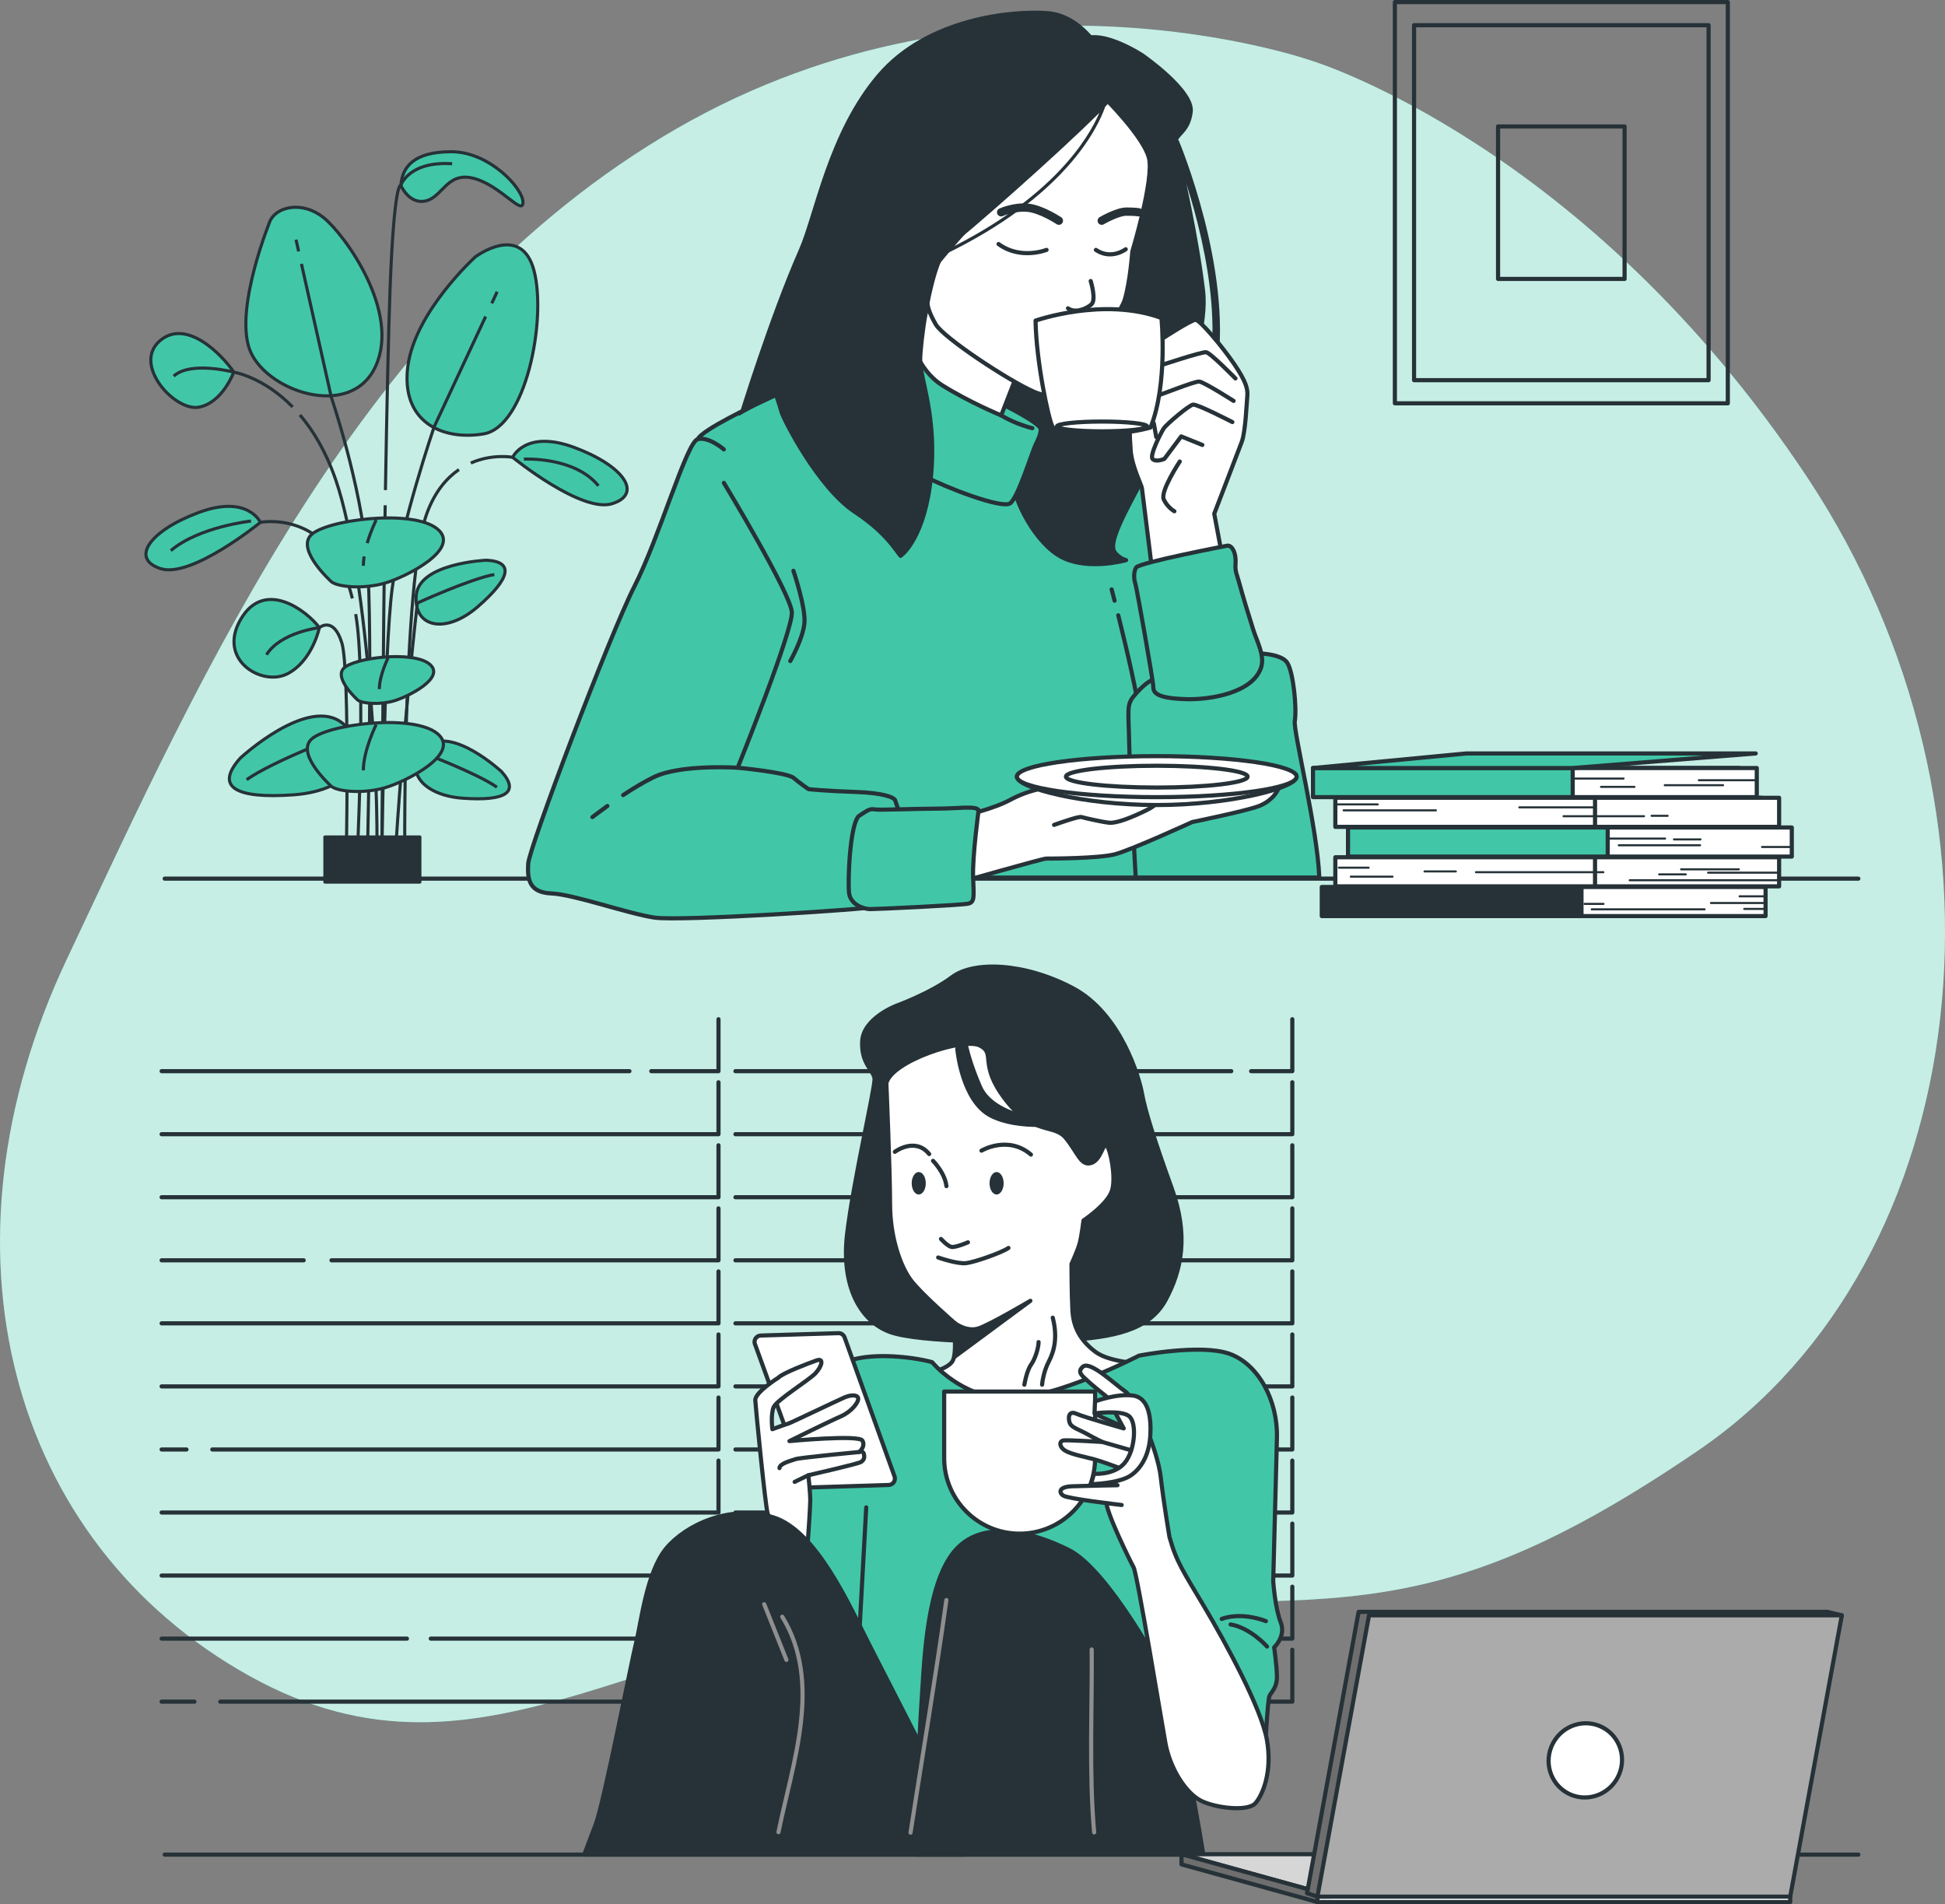 <?xml version="1.0" encoding="UTF-8"?>
<svg xmlns="http://www.w3.org/2000/svg" viewBox="0 0 469.35 459.42">
  <rect x="0" y="0" width="469.35" height="459.42" fill="#808080" stroke="none"/>
  <defs>
    <style>
      .cls-1 {
        fill: #6e6e6e;
      }

      .cls-1, .cls-2, .cls-3, .cls-4, .cls-5, .cls-6, .cls-7, .cls-8, .cls-9, .cls-10, .cls-11, .cls-12 {
        stroke-linecap: round;
        stroke-linejoin: round;
      }

      .cls-1, .cls-2, .cls-3, .cls-4, .cls-5, .cls-6, .cls-8, .cls-13, .cls-9, .cls-10, .cls-11, .cls-12 {
        stroke: #263238;
      }

      .cls-2 {
        fill: #ababab;
      }

      .cls-3, .cls-14, .cls-11 {
        fill: #41c7a8;
      }

      .cls-4, .cls-15, .cls-12 {
        fill: #263238;
      }

      .cls-5 {
        fill: #d6d6d6;
      }

      .cls-6, .cls-16 {
        fill: #fff;
      }

      .cls-7 {
        stroke: #8f8f8f;
      }

      .cls-7, .cls-8, .cls-13, .cls-9, .cls-10 {
        fill: none;
      }

      .cls-16 {
        opacity: .7;
      }

      .cls-16, .cls-15, .cls-14 {
        stroke-width: 0px;
      }

      .cls-13 {
        stroke-miterlimit: 10;
      }

      .cls-13, .cls-11, .cls-12 {
        stroke-width: .75px;
      }

      .cls-9 {
        stroke-width: 2px;
      }

      .cls-10 {
        stroke-width: .5px;
      }
    </style>
  </defs>
  <g id="Background_Simple" data-name="Background Simple">
    <g>
      <path class="cls-14" d="m316.7,14.72s-77.4-27.52-153.37,16.29C87.36,74.83,49.03,161.81,16.11,231.48c-32.92,69.67-13.97,140.54,44.03,172.86,58,32.31,97.43-15.32,178.79-17.64,81.36-2.32,103.24,9.31,170.75-36.65,67.51-45.96,79.72-154.51,26.46-234.82-53.26-80.32-119.43-100.51-119.43-100.51Z"/>
      <path class="cls-16" d="m316.7,14.72s-77.4-27.52-153.37,16.29C87.36,74.83,49.03,161.81,16.11,231.48c-32.92,69.67-13.97,140.54,44.03,172.86,58,32.31,97.43-15.32,178.79-17.64,81.36-2.32,103.24,9.31,170.75-36.65,67.51-45.96,79.72-154.51,26.46-234.82-53.26-80.32-119.43-100.51-119.43-100.51Z"/>
    </g>
  </g>
  <g id="Window">
    <g>
      <g>
        <line class="cls-8" x1="151.89" y1="258.45" x2="39" y2="258.45"/>
        <polyline class="cls-8" points="173.38 245.92 173.38 258.45 157.16 258.45"/>
        <polyline class="cls-8" points="173.38 261.13 173.38 273.66 39 273.66"/>
        <polyline class="cls-8" points="173.38 276.34 173.38 288.87 39 288.87"/>
        <line class="cls-8" x1="73.28" y1="304.09" x2="39" y2="304.09"/>
        <polyline class="cls-8" points="173.38 291.56 173.38 304.09 79.99 304.09"/>
        <polyline class="cls-8" points="173.38 306.77 173.38 319.3 39 319.3"/>
        <polyline class="cls-8" points="173.38 321.98 173.38 334.51 39 334.51"/>
        <line class="cls-8" x1="45" y1="349.73" x2="39" y2="349.73"/>
        <polyline class="cls-8" points="173.38 337.2 173.38 349.73 51.23 349.73"/>
        <polyline class="cls-8" points="173.38 352.41 173.38 364.94 39 364.94"/>
        <polyline class="cls-8" points="173.38 367.62 173.38 380.15 39 380.15"/>
        <line class="cls-8" x1="98.2" y1="395.37" x2="39" y2="395.37"/>
        <polyline class="cls-8" points="173.38 382.84 173.38 395.37 103.95 395.37"/>
        <line class="cls-8" x1="46.92" y1="410.58" x2="39" y2="410.58"/>
        <polyline class="cls-8" points="173.38 398.05 173.38 410.58 53.15 410.58"/>
      </g>
      <g>
        <line class="cls-8" x1="297.12" y1="258.45" x2="177.47" y2="258.45"/>
        <polyline class="cls-8" points="311.85 245.92 311.85 258.45 301.91 258.45"/>
        <polyline class="cls-8" points="311.85 261.13 311.85 273.66 177.47 273.66"/>
        <polyline class="cls-8" points="311.85 276.34 311.85 288.87 177.47 288.87"/>
        <polyline class="cls-8" points="311.85 291.56 311.85 304.09 177.47 304.09"/>
        <polyline class="cls-8" points="311.85 306.77 311.85 319.3 177.47 319.3"/>
        <polyline class="cls-8" points="311.85 321.98 311.85 334.51 177.47 334.51"/>
        <polyline class="cls-8" points="311.85 337.2 311.85 349.73 177.47 349.73"/>
        <polyline class="cls-8" points="311.85 352.41 311.85 364.94 177.47 364.94"/>
        <polyline class="cls-8" points="311.85 367.62 311.85 380.15 177.47 380.15"/>
        <polyline class="cls-8" points="311.85 382.84 311.85 395.37 177.47 395.37"/>
        <polyline class="cls-8" points="311.85 398.05 311.85 410.58 177.47 410.58"/>
      </g>
    </g>
  </g>
  <g id="Table_2" data-name="Table 2">
    <line class="cls-8" x1="39.74" y1="447.48" x2="448.44" y2="447.48"/>
  </g>
  <g id="Table_1" data-name="Table 1">
    <line class="cls-8" x1="39.74" y1="212" x2="448.44" y2="212"/>
  </g>
  <g id="Character_2" data-name="Character 2">
    <g>
      <path class="cls-4" d="m216.17,242.73s-7.78,2.98-8.11,8.44c-.33,5.46,2.81,7.12,2.98,9.1.17,1.99-5.13,24.83-6.62,37.41-1.49,12.58,3.15,21.02,10.26,23.67s31.29,2.65,42.54,1.99c11.26-.66,20.03-2.32,24-9.6,3.97-7.28,5.63-15.73,1.49-27.15s-6.46-18.87-7.12-22.68c-.66-3.81-5.13-19.37-16.72-25.49-11.59-6.12-23.84-6.62-29.13-2.65s-13.57,6.95-13.57,6.95Z"/>
      <g>
        <path class="cls-6" d="m213.89,261.4s.89,21,.89,29.04,2.46,14.97,4.92,18.32c2.46,3.35,10.72,10.5,10.72,10.5,0,0,.45,6.93-.45,8.94-.89,2.01-5.81,3.13-5.81,3.13,0,0,1.56,5.59,20.55,5.81,18.99.22,31.95-8.04,31.95-8.04,0,0-8.71-.22-12.29-2.9-3.57-2.68-5.36-5.81-5.59-10.05-.22-4.24-.22-11.17-.22-11.17,0,0,1.56-3.35,2.01-5.14.45-1.79.89-5.36.89-5.36,0,0,6.03-4.02,6.93-7.37.89-3.35-.45-9.83-1.34-10.72-.89-.89-1.34,3.57-3.8,4.24-2.46.67-3.13-2.46-6.03-6.03-2.9-3.57-7.84-.54-14.55-9.25-6.7-8.71-2.21-11.08-6.23-13.09-4.02-2.01-21.45,3.8-22.57,9.16Z"/>
        <path class="cls-4" d="m231.01,253.11s1.09,12.39,8.01,16.03c6.92,3.64,17.85,1.82,17.85,1.82,0,0-16.76-.36-20.4-8.74-3.64-8.38-4.01-13.48-4.01-13.48l-1.46,4.37Z"/>
        <path class="cls-8" d="m225.15,280.09s2.87,2.87,3.23,6.1"/>
        <path class="cls-8" d="m227.07,298.94s1.49,1.63,2.44,1.9c.95.27,4.07-1.09,4.07-1.09"/>
        <path class="cls-8" d="m226.39,303.41s4.61,1.63,6.78,1.36c2.17-.27,8.68-2.58,10.18-3.66"/>
        <path class="cls-15" d="m223.4,285.5c0,1.5-.76,2.71-1.7,2.71s-1.7-1.22-1.7-2.71.76-2.71,1.7-2.71,1.7,1.21,1.7,2.71Z"/>
        <path class="cls-15" d="m242.19,285.5c0,1.5-.76,2.71-1.7,2.71s-1.7-1.22-1.7-2.71.76-2.71,1.7-2.71,1.7,1.21,1.7,2.71Z"/>
        <path class="cls-8" d="m215.94,277.91s4.88-3.66,8.28.54"/>
        <path class="cls-8" d="m236.84,277.63s6.38-3.8,11.94.95"/>
        <path class="cls-4" d="m230.43,319.27s2.88,2.19,5.73,1.24,12.48-6.65,12.48-6.65l-18.18,13.43-.03-8.03Z"/>
      </g>
      <g>
        <path class="cls-3" d="m224.93,328.67s6.97,8.55,18.22,8.77c11.24.22,31.71-10.35,31.71-10.35,0,0,14.84-2.92,21.81-.45,6.97,2.47,11.69,11.24,11.47,20.24-.22,9-.9,34.63-.9,34.63,0,0,.45,6.52,1.8,9.9,1.35,3.37-1.57,6.07-1.57,6.07,0,0,.67,4.72.67,7.2s-1.35,3.6-1.8,4.5c-.45.9-1.12,13.72-1.12,13.72h-90.63l-22.94-42.96s3.82-28.56,3.82-32.61,2.18-13.8,6.75-17.54c4.95-4.05,17.99-2.47,22.71-1.12Z"/>
        <line class="cls-8" x1="209.03" y1="363.71" x2="207.44" y2="392.75"/>
        <path class="cls-8" d="m294.82,390.62s4.26-1.86,10.66.53"/>
        <path class="cls-8" d="m305.75,397.28s-4-4.53-8.79-5.33"/>
      </g>
      <g>
        <path class="cls-6" d="m182.18,324.31l12.17,33.55c.23.63.84,1.04,1.5,1.02l18.6-.58c1.05-.03,1.77-1.08,1.41-2.07l-12.05-33.54c-.23-.63-.83-1.05-1.51-1.02l-18.72.57c-1.05.03-1.77,1.09-1.41,2.08Z"/>
        <path class="cls-6" d="m187.87,332.38s-5.72,3.55-5.61,5.49c.11,1.94,2.4,25.28,2.97,27.23.57,1.94,2.75,5.72,3.09,6.18.34.46,4.12,2.63,4.92,2.17.8-.46,1.6-.57,1.72-1.83s.57-8.35.57-9.84-.46-5.83-.46-5.83c0,0,12.01-2.75,12.7-3.2.69-.46.92-1.03.69-1.94s-1.14-.46-1.14-.46c0,0,1.6-1.26.8-2.75-.8-1.49-17.62.11-17.62.11,0,0,9.72-4.81,12.36-5.95,2.63-1.14,4.35-3.43,4.23-4.35s-1.72-.92-3.32-.23c-1.6.69-13.04,6.18-13.5,6.29-.46.11-3.89,1.37-3.89,1.37,0,0-.46-3.66.34-5.38.8-1.72,8.58-6.52,10.07-8.12,1.49-1.6,2.17-3.78.23-3.09-1.94.69-8.01,2.97-9.15,4.12Z"/>
        <path class="cls-8" d="m207.32,350.34s-14.41,1.37-15.33,1.72c-.92.34-3.89,1.03-3.89,2.17"/>
        <line class="cls-8" x1="195.08" y1="355.94" x2="191.76" y2="357.55"/>
      </g>
      <g>
        <g>
          <path class="cls-4" d="m232.69,447.48l-8.35-22.15s-10.24-19.97-14.77-28.86c-4.53-8.89-12.58-27.18-22.99-30.37-10.4-3.19-21.14,1.85-25.84,7.55-4.7,5.7-6.04,17.95-7.22,22.65-1.17,4.7-7.72,38.43-9.73,43.79-1.34,3.57-2.3,6.09-2.8,7.39h91.69Z"/>
          <path class="cls-7" d="m188.77,390.09c9.74,15.88,2.51,35.15-.91,51.97"/>
          <line class="cls-7" x1="184.41" y1="387.07" x2="189.77" y2="400.49"/>
        </g>
        <g>
          <path class="cls-4" d="m290.37,447.48c-.62-3.92-4.98-30.73-9.49-43.46,0,0-13.26-25.17-22.99-30.04-9.73-4.87-22.15-7.55-28.36,1.34-6.21,8.89-6.54,26.68-7.22,36.41-.62,8.96-1.23,32.11-1.33,35.74h69.38Z"/>
          <path class="cls-7" d="m263.44,397.98c.12,14.42-.68,29.68.59,44.14"/>
          <path class="cls-7" d="m228.37,386.06c-2.55,18.3-5.77,37.58-8.65,56.13"/>
        </g>
      </g>
      <g>
        <path class="cls-6" d="m272.79,344.93s-6.76-2.76-8.66-3.9c-1.9-1.14-3.78-2.03-3.64.25.14,2.28,4.27,4.8,7.25,6.64,2.98,1.84,7.11,2.75,7.11,2.75l-2.06-5.74Z"/>
        <g>
          <g>
            <path class="cls-8" d="m247.19,334.1s.54-3.32,1.61-4.82c1.07-1.5,1.82-4.18,1.82-5.46"/>
            <path class="cls-8" d="m251.47,334.1s.21-2.89,1.61-5.57c1.39-2.68,2.14-6,.96-10.6"/>
          </g>
          <path class="cls-6" d="m227.84,335.75h36.42v16.08c0,10.05-8.16,18.21-18.21,18.21h0c-10.05,0-18.21-8.16-18.21-18.21v-16.08h0Z"/>
        </g>
        <path class="cls-6" d="m282.22,370.91s-1.38-8.04-2.13-14.57-6.15-18.96-8.54-20.6c-2.39-1.63-8.41-7.41-10.17-6.03-1.76,1.38.13,2.51,1,3.39s4.65,3.89,4.65,3.89l4.14,7.66s-9.47-2.68-11.48-3.56-1.97,1.4-1.47,2.41c.5,1,2.41,1.53,4.16,2.54,1.76,1,3.64,1.88,3.64,1.88,0,0-8.04-.5-9.29-.38-1.26.13-1.13,1.63.38,2.51,1.51.88,4.9,1.51,6.78,2.01,1.88.5,5.9,2.01,5.9,2.01l1.38,1.26s-4.14,4.02-4.27,6.66c-.13,2.64,5.78,14.57,6.66,16.2.88,1.63,6.53,36.04,7.66,42.32s5.02,12.31,8.79,14.07c3.77,1.76,11.18,2.51,12.94.5,1.76-2.01,4.14-7.66,2.76-15.32s-9.92-23.36-15.07-32.02c-5.15-8.67-6.78-10.93-8.41-16.83Z"/>
        <path class="cls-6" d="m269.66,358.36s-7.66.13-10.93.25-3.27,1.51-2.13,2.26,13.06,2.14,14.07,2.26"/>
        <path class="cls-6" d="m264.26,338.13s5.4-2.01,9.29-1.38c3.89.63,4.27,5.9,4.02,9.8-.25,3.89-1.76,7.41-4.65,9.42-2.89,2.01-9.67,2.14-9.67,2.14l.75-2.51s4.9.38,7.41-2.64,3.01-9.8,1-11.3c-2.01-1.51-8.29-.63-8.29-.63l.13-2.89Z"/>
        <line class="cls-8" x1="266.02" y1="347.93" x2="272.92" y2="349.92"/>
      </g>
    </g>
  </g>
  <g id="Device">
    <g>
      <g>
        <polygon class="cls-6" points="317.91 458.92 285.11 448.55 432 456.47 432 458.92 317.91 458.92"/>
        <polygon class="cls-5" points="317.91 456.47 285.11 447.39 403.26 447.39 432 456.47 317.91 456.47"/>
        <polygon class="cls-1" points="285.11 449.84 285.11 447.39 317.91 456.47 317.91 458.92 285.11 449.84"/>
      </g>
      <g>
        <polygon class="cls-1" points="429.49 456.79 317.91 457.62 315.4 456.79 327.85 388.91 440.98 388.91 444.45 389.75 429.49 456.79"/>
        <polygon class="cls-2" points="432 457.62 317.91 457.62 330.36 389.75 444.45 389.75 432 457.62"/>
        <path class="cls-6" d="m390.36,428.87c-2.32,4.39-7.69,6.1-12,3.82-4.31-2.28-5.93-7.68-3.61-12.07,2.32-4.39,7.69-6.1,12-3.82,4.31,2.28,5.93,7.68,3.61,12.07Z"/>
      </g>
    </g>
  </g>
  <g id="Character_1" data-name="Character 1">
    <g>
      <path class="cls-3" d="m182.77,97.42s-13.48,6.29-14.37,8.54c-.9,2.25-5.84,105.79-5.84,105.79h132.29l-8.76-96.36s-1.8-15.72-2.92-16.62c-1.12-.9-44.02-7.86-44.02-7.86l-50.09,4.27-2.24.32-4.05,1.92Z"/>
      <path class="cls-8" d="m269.85,148.46c1.87,7.49,4.81,19.82,5.48,26.13,1.01,9.44-1.35,25.63-1.35,25.63"/>
      <path class="cls-8" d="m268.25,142.21s.27,1.02.71,2.73"/>
      <path class="cls-4" d="m284.08,34.28c-.06-.15-.21-.24-.37-.24.2-1.78,3.03-2.29,3.62-7.07.64-5.12-11.74-13.66-11.74-13.66,0,0-11.1-7.26-15.15-2.99-4.05,4.27,5.33,18.14,5.33,20.91s-30.73,27.31-35,37.77c-4.27,10.46,11.52,16,11.52,16l-4.48,16.43s6.4,9.6,6.62,14.51c.21,4.91,5.55,15.36,11.95,18.57,6.4,3.2,15.36.64,15.36.64,0,0-1.71-.43-2.77-1.92-1.07-1.49.21-5.12,3.41-11.31s19.85-35.85,17.92-51.85c-1.62-13.49-5.06-28.04-6.22-33.56,2.68,7.02,11.43,31.99,8.37,52.22-.03.22.12.42.34.46.02,0,.04,0,.06,0,.2,0,.37-.14.4-.34,3.62-23.88-9.06-54.27-9.19-54.57Z"/>
      <g>
        <path class="cls-3" d="m241.09,97.16s10.24,4.95,10.07,6.49c-.17,1.54-.51,2.05-1.37,3.93-.85,1.88-4.1,12.29-5.98,13.83-1.88,1.54-15.88-3.93-20.32-6.32-4.44-2.39-11.27-4.95-11.61-13.32-.34-8.37,4.95-17.24,6.32-18.27,1.37-1.02,3.07-.34,3.76.34.68.68,13.32,10.24,19.12,13.32Z"/>
        <path class="cls-8" d="m249.11,103.31s-3.76-.85-7.51-3.07"/>
      </g>
      <path class="cls-6" d="m246.38,87.94l-4.78,12.29s-7.85-3.24-14.34-7.34c-4.48-2.83-6.49-8.19-6.49-8.19l4.1-14.34s16.39,14.17,21.51,17.59Z"/>
      <path class="cls-6" d="m266.85,23.92s9.06,9.06,10.39,14.12-4,22.65-4,22.65c0,0-.53,7.46-1.86,11.72s-14.12,20.25-14.12,20.25c0,0-1.6,4.53-7.73,1.87-6.13-2.66-21.85-13.05-23.71-16.25s-2.13-4.8-2.13-6.66,1.07-5.86,1.6-6.93c.53-1.07,16.52-19.72,25.31-27.18,8.79-7.46,16.25-13.59,16.25-13.59Z"/>
      <path class="cls-9" d="m255.52,53.25s-4.23-2.82-7.52-3.13c-3.29-.31-6.42,1.1-6.42,1.1"/>
      <path class="cls-9" d="m265.86,53.25s3.76-2.19,5.95-2.19,2.98.16,2.98.16"/>
      <path class="cls-8" d="m271.65,60.14s-3.45,2.66-7.2.16"/>
      <path class="cls-8" d="m252.55,60.29s-6.26,2.51-11.59-1.41"/>
      <path class="cls-8" d="m263.2,67.81s1.41,4.54.16,5.64c-1.25,1.1-3.92,2.19-5.64.94"/>
      <g>
        <path class="cls-6" d="m280.53,81.68s6.92-4.51,7.97-4.51,6.47,6.47,9.33,10.68c2.86,4.21,3.31,6.02,3.16,7.67-.15,1.65-.43,8.69-1.34,11.09-.9,2.41-6.64,17.34-6.64,17.34l2.71,14.44-16.7,7.37s-3.31-27.08-3.46-27.98c-.15-.9-2.41-5.27-2.71-9.03-.3-3.76-.3-7.22-.3-11.88s1.65-16.55,1.65-16.55l6.32,1.35Z"/>
        <path class="cls-8" d="m298.13,91.31s-6.02-6.17-7.07-6.32c-1.05-.15-11.43,3.31-11.43,3.31"/>
        <path class="cls-8" d="m297.68,96.73s-7.07-4.51-8.27-4.66c-1.2-.15-10.53,3.76-10.98,3.61"/>
        <path class="cls-8" d="m297.38,101.84s-8.42-4.36-9.48-4.21c-1.05.15-6.47,4.81-7.07,5.72-.6.9-3.46,6.47-2.71,7.37.75.9,2.86,0,2.86,0l4.06-5.42,5.1,2.06"/>
        <line class="cls-8" x1="278.42" y1="102.14" x2="279.02" y2="105.45"/>
        <path class="cls-8" d="m284.69,111.36s-4.76,7.18-3.86,9.14c.9,1.96,2.56,2.86,2.56,2.86"/>
      </g>
      <g>
        <path class="cls-6" d="m280.27,76.74s1.59,15.92-2.63,26.41c0,0-5.34,1.59-11.14,1.43-5.79-.16-11.6.03-12.54-1.69-.94-1.72-3.92-15.66-4.07-25.53,0,0,16.45-5.79,30.38-.63Z"/>
        <path class="cls-8" d="m255.04,102.89c0,.65,4.88,1.18,10.89,1.18s10.89-.53,10.89-1.18-4.88-1.18-10.89-1.18-10.89.53-10.89,1.18Z"/>
      </g>
      <path class="cls-3" d="m274.07,211.73h44.29c-.45-11.9-6.31-35.36-5.91-37.74.51-3.07-.34-11.95-1.88-14.17-1.54-2.22-7.68-2.22-7.68-2.22,0,0-23.9,5.98-24.93,6.49-1.02.51-2.39,1.54-4.27,3.76s-1.37,3.24-1.2,11.61c.11,5.61,1,22.06,1.57,32.28Z"/>
      <path class="cls-3" d="m296.23,131.65s-21.39,4.09-22.08,5.29c-.68,1.2-.51,2.9-.17,3.93.34,1.02,4.32,23.56,4.32,24.76s.17,2.9,8.2,3.07c5.49.12,15.68-1.47,17.79-7.55,1-2.87-.96-6.35-1.83-9.09-1.24-3.92-2.45-7.86-3.54-11.83-.5-1.81-.91-2.37-.77-4.28.17-2.39-.72-4.3-1.92-4.3Z"/>
      <path class="cls-15" d="m265.9,12.01s-4.69-8.69-13.1-9.33c-8.41-.65-29.14,1.2-41.11,15.27-11.97,14.07-15.12,33.7-18.93,42.32-7.05,15.96-14.48,40.1-14.48,40.1l8.54-4.87s.81,2.26,1.29,4.04c.49,1.78,8.89,18.44,17.95,24.42,9.06,5.98,10.51,11,11.32,10.67.81-.32,6.31-5.01,7.76-19.57,1.46-14.55-2.59-23.77-2.59-28.14,0-3.74,1.9-19.08,5.28-25.45,29.13-14.04,37.01-30.42,38.88-35.73,1.51-1.56,2.59-2.79,3.06-3.51,3.23-5.01-3.88-10.23-3.88-10.23Zm-37.26,48.19c.33-.45.68-.83,1.04-1.09,3.68-2.63,25.76-22.05,35.62-31.91-2.71,6.32-11.29,20.48-36.66,33Z"/>
      <g>
        <path class="cls-3" d="m174.68,116.51s16.17,26.73,16.4,31.22-13.07,37.51-13.07,37.51c0,0,11.95,1.12,13.52,2.47,1.57,1.35,3.59,2.7,3.59,2.7,0,0,4.27.45,11.23.67,6.96.22,9.43,1.35,9.66,2.02.22.67.9,2.7.9,2.7,0,0-3.37,22.24-5.17,22.91-1.8.67-47.44,3.59-53.73,2.7-6.29-.9-19.54-5.62-24.93-5.84-5.39-.22-5.84-3.37-5.62-7.19.22-3.82,19.59-55.03,25.65-66.93,6.06-11.9,12.58-34.81,15.27-35.49,2.7-.67,6.29,2.47,6.29,2.47"/>
        <path class="cls-8" d="m146.57,194.47c-2.16,1.55-3.61,2.68-3.61,2.68"/>
        <path class="cls-8" d="m178.01,185.24s-13.7-.9-20.21,2.25c-2.4,1.16-5.04,2.77-7.43,4.35"/>
        <path class="cls-8" d="m191.46,137.72s3.03,8.9,2.65,12.69-3.41,9.09-3.41,9.09"/>
      </g>
      <g>
        <path class="cls-6" d="m232.69,196.77s6.99-1.55,11.13-3.8c4.15-2.25,9.68-3.63,13.13-2.76s14.17,1.56,16.76,1.73c2.59.17,5.53,0,5.18.52-.35.52,13.48-.69,16.76-1.38,3.28-.69,13.03-2.83,13.03-1.62s-1.73,3.8-4.84,5.01c-3.11,1.21-16.14,3.87-16.14,3.87,0,0-14.69,6.74-18.66,7.78-3.97,1.04-15.72,1.04-16.59,1.04s-21.74,5.95-21.74,5.95c0,0-.1-10.62,1.97-16.33Z"/>
        <path class="cls-8" d="m278.9,192.46s1.73,1.04-2.07,2.94c-3.8,1.9-7.43,3.28-9.16,3.11-1.73-.17-6.22-1.21-6.74-1.38-.52-.17-4.15,1.04-6.57,1.9"/>
      </g>
      <path class="cls-3" d="m236.15,195.48s-1.51,11.17-1.33,16.1c.19,4.92.38,6.06-1.14,6.44-1.51.38-21.97,1.33-23.67,1.33s-4.73-1.14-5.11-3.79c-.38-2.65.19-17.23,2.46-18.75,2.27-1.51,2.65-1.7,3.79-1.51,1.14.19,10.04-.19,14.96-.19s9.47-.76,10.04.38Z"/>
      <g>
        <path class="cls-6" d="m245.39,187.39c0,2.73,16.13,6.85,33.75,6.85s33.75-4.11,33.75-6.85-16.13-3.06-33.75-3.06-33.75.32-33.75,3.06Z"/>
        <path class="cls-6" d="m245.39,187.39c0,2.73,15.11,4.95,33.75,4.95s33.75-2.22,33.75-4.95-15.11-4.95-33.75-4.95-33.75,2.22-33.75,4.95Z"/>
        <ellipse class="cls-6" cx="279.14" cy="187.39" rx="21.92" ry="2.63"/>
      </g>
    </g>
  </g>
  <g id="Books">
    <g>
      <g>
        <rect class="cls-6" x="322.23" y="206.84" width="102.81" height="7.02"/>
        <rect class="cls-6" x="384.9" y="206.84" width="44.42" height="7.02"/>
      </g>
      <g>
        <g>
          <rect class="cls-3" x="316.84" y="185.31" width="102.81" height="7.02"/>
          <rect class="cls-6" x="379.51" y="185.31" width="44.42" height="7.02"/>
        </g>
        <polygon class="cls-3" points="379.51 185.31 423.67 181.79 353.86 181.79 316.84 185.31 379.51 185.31"/>
        <line class="cls-10" x1="379.88" y1="187.85" x2="391.79" y2="187.85"/>
        <line class="cls-10" x1="386.34" y1="189.86" x2="394.41" y2="189.86"/>
        <line class="cls-10" x1="423.67" y1="188.25" x2="409.95" y2="188.25"/>
        <line class="cls-10" x1="415.8" y1="189.46" x2="401.72" y2="189.46"/>
      </g>
      <line class="cls-10" x1="339.38" y1="198.16" x2="331.55" y2="198.16"/>
      <g>
        <g>
          <rect class="cls-6" x="322.23" y="192.49" width="102.81" height="7.02"/>
          <rect class="cls-6" x="384.9" y="192.49" width="44.42" height="7.02"/>
        </g>
        <line class="cls-10" x1="322.2" y1="194.09" x2="332.47" y2="194.09"/>
        <line class="cls-10" x1="324.23" y1="195.52" x2="346.5" y2="195.52"/>
        <line class="cls-10" x1="384.52" y1="194.8" x2="366.63" y2="194.8"/>
        <line class="cls-10" x1="377.3" y1="196.94" x2="396.72" y2="196.94"/>
        <line class="cls-10" x1="398.55" y1="196.84" x2="402.42" y2="196.84"/>
      </g>
      <g>
        <g>
          <rect class="cls-3" x="325.29" y="199.66" width="102.81" height="7.02"/>
          <rect class="cls-6" x="387.96" y="199.66" width="44.42" height="7.02"/>
        </g>
        <line class="cls-10" x1="388.09" y1="202.33" x2="401.81" y2="202.33"/>
        <line class="cls-10" x1="403.95" y1="202.53" x2="410.35" y2="202.53"/>
        <line class="cls-10" x1="390.63" y1="203.95" x2="410.25" y2="203.95"/>
        <line class="cls-10" x1="432.01" y1="204.36" x2="425.2" y2="204.36"/>
      </g>
      <line class="cls-10" x1="429.16" y1="210.56" x2="412.18" y2="210.56"/>
      <line class="cls-10" x1="400.38" y1="210.97" x2="406.79" y2="210.97"/>
      <line class="cls-10" x1="405.67" y1="209.75" x2="419.6" y2="209.75"/>
      <line class="cls-10" x1="393.27" y1="212.39" x2="429.05" y2="212.39"/>
      <line class="cls-10" x1="385.23" y1="216.05" x2="391.74" y2="216.05"/>
      <g>
        <g>
          <rect class="cls-4" x="318.96" y="214.01" width="102.81" height="7.02"/>
          <rect class="cls-6" x="381.63" y="214.01" width="44.42" height="7.02"/>
        </g>
        <line class="cls-10" x1="425.48" y1="216.26" x2="419.78" y2="216.26"/>
        <line class="cls-10" x1="425.98" y1="217.88" x2="412.87" y2="217.88"/>
        <line class="cls-10" x1="425.68" y1="219.31" x2="420.9" y2="219.31"/>
        <line class="cls-10" x1="382.37" y1="218.09" x2="386.94" y2="218.09"/>
        <line class="cls-10" x1="384.1" y1="219.41" x2="411.34" y2="219.41"/>
      </g>
      <line class="cls-10" x1="356.17" y1="210.44" x2="386.91" y2="210.44"/>
      <line class="cls-10" x1="343.76" y1="210.26" x2="351.31" y2="210.26"/>
      <line class="cls-10" x1="323.09" y1="209.36" x2="330.28" y2="209.36"/>
      <line class="cls-10" x1="325.96" y1="211.52" x2="336.03" y2="211.52"/>
    </g>
  </g>
  <g id="Plant">
    <g>
      <g>
        <path class="cls-11" d="m56.41,89.78s-2.71,7.45-8.47,8.47c-5.76,1.02-15.92-10.16-9.48-15.92,6.44-5.76,15.24,3.39,17.95,7.45Z"/>
        <path class="cls-11" d="m65.21,53.2s-8.47,20.66-5.08,30.82c3.39,10.16,24.39,17.61,30.49,4.4,6.1-13.21-7.45-31.84-12.53-35.91-5.08-4.06-11.18-2.71-12.87.68Z"/>
        <path class="cls-11" d="m114.67,62.01s-14.57,13.21-16.26,26.42c-1.69,13.21,8.13,17.95,18.29,16.26s15.24-27.44,12.19-39.29c-3.05-11.86-14.23-3.39-14.23-3.39Z"/>
        <g>
          <path class="cls-11" d="m117.38,135.17s-16.26.68-16.94,8.47c-.68,7.79,7.11,9.48,14.9,2.71,7.79-6.77,8.81-10.84,2.03-11.18Z"/>
          <path class="cls-13" d="m100.71,145.5s12.81-5.86,18.58-6.88"/>
        </g>
        <g>
          <path class="cls-11" d="m121,186.15s-11.94-11.05-17.95-6.04c-6,5.01-1.71,11.73,8.59,12.48,10.3.75,13.9-1.4,9.36-6.44Z"/>
          <path class="cls-13" d="m101.93,181.61s13.19,4.95,17.98,8.33"/>
        </g>
        <g>
          <path class="cls-11" d="m58,182.9s16.46-15.24,24.74-8.33c8.28,6.91,2.36,16.17-11.83,17.2-14.19,1.03-19.16-1.92-12.9-8.88Z"/>
          <path class="cls-13" d="m84.3,176.64s-18.18,6.83-24.79,11.48"/>
        </g>
        <path class="cls-11" d="m77.07,151.43s-1.69,8.13-7.79,11.18c-6.1,3.05-16.94-3.39-11.18-13.21,5.76-9.82,15.92-2.03,18.97,2.03Z"/>
        <path class="cls-11" d="m62.84,126.03s-3.05-6.77-14.9-2.37c-11.86,4.4-16.6,11.18-9.15,13.55,7.45,2.37,24.05-11.18,24.05-11.18Z"/>
        <path class="cls-13" d="m60.57,125.72s-12.56,1.36-19.35,7.13"/>
        <path class="cls-11" d="m96.72,44.73s2.03,4.74,6.1,3.73c4.06-1.02,5.08-7.11,11.52-5.42,6.44,1.69,11.86,9.15,11.86,5.76s-8.13-12.19-17.28-12.19-11.86,3.73-12.19,8.13Z"/>
        <path class="cls-13" d="m62.84,126.03s14.59-2.8,20.66,13.4c.6,1.59,1.1,3.25,1.52,4.96"/>
        <path class="cls-11" d="m123.71,110.34s3.05-6.77,14.9-2.37c11.86,4.4,16.6,11.18,9.15,13.55-7.45,2.37-24.05-11.18-24.05-11.18Z"/>
        <path class="cls-13" d="m126.42,110.78s12.22-.68,17.99,6.45"/>
        <path class="cls-13" d="m123.71,110.34s-4.83-.93-10.1,1.38"/>
        <path class="cls-13" d="m70.62,98.19c-7.15-7.3-14.21-8.4-14.21-8.4,0,0-10.43-2.76-14.5.97"/>
        <g>
          <line class="cls-13" x1="72.07" y1="60.66" x2="71.43" y2="57.83"/>
          <path class="cls-13" d="m88.56,210.41s1.52-58.33,0-76.05c-1.52-17.72-8.6-38.47-8.6-38.47l-7.22-32.23"/>
          <line class="cls-13" x1="118.67" y1="73.19" x2="119.97" y2="70.39"/>
          <path class="cls-13" d="m92.11,210.35s.51-53.21,2.53-68.39c2.02-15.18,10.12-38.97,10.12-38.97l12.43-26.62"/>
          <path class="cls-13" d="m100.71,145.5s-3.54,30.51-5.57,64.92"/>
          <path class="cls-13" d="m83.5,210.35s1.01-48.65-1.01-55.23c-2.02-6.58-5.42-3.68-5.42-3.68,0,0-9.37,1.1-12.76,6.53"/>
          <path class="cls-13" d="m85.83,148.17c2.65,14.84.21,62.23.21,62.23"/>
          <path class="cls-13" d="m110.75,113.3c-2.93,2.01-5.75,5.24-7.69,10.43-6.07,16.2-5.38,86.69-5.38,86.69"/>
          <path class="cls-13" d="m72.38,100.12c3.16,3.72,6.23,8.74,8.59,15.52,8.1,23.28,11.14,83.58,9.62,94.71"/>
          <path class="cls-13" d="m92.95,121.91c-.49,29.38-.84,88.44-.84,88.44"/>
        </g>
        <path class="cls-13" d="m93.01,118.25c.33-19.43.73-38.45,1.12-48.67,1.01-26.32,2.58-24.84,2.58-24.84,0,0,1.87-5.91,12.4-5.23"/>
        <g>
          <path class="cls-11" d="m80.05,140.44s-8.47-7.55-5.08-11.27c3.39-3.71,24.39-6.44,30.49-1.61,6.1,4.83-7.45,11.64-12.53,13.12-5.08,1.49-11.18.99-12.87-.25Z"/>
          <path class="cls-13" d="m87.87,134.26c-.12.76-.19,1.52-.19,2.25"/>
          <path class="cls-13" d="m90.78,125.44s-1.26,2.52-2.17,5.61"/>
        </g>
        <g>
          <path class="cls-11" d="m80.05,189.81s-8.47-7.55-5.08-11.27c3.39-3.71,24.39-6.44,30.49-1.61,6.1,4.83-7.45,11.64-12.53,13.12-5.08,1.49-11.18.99-12.87-.25Z"/>
          <path class="cls-13" d="m90.78,174.82s-3.1,6.2-3.1,11.07"/>
        </g>
        <g>
          <path class="cls-11" d="m86.35,168.93s-5.75-5.13-3.45-7.65c2.3-2.52,16.56-4.37,20.7-1.09,4.14,3.28-5.06,7.9-8.51,8.91-3.45,1.01-7.59.67-8.74-.17Z"/>
          <path class="cls-13" d="m93.64,158.75s-2.1,4.21-2.1,7.52"/>
        </g>
      </g>
      <rect class="cls-12" x="78.4" y="201.95" width="22.92" height="10.88"/>
    </g>
  </g>
  <g id="Picture">
    <g>
      <rect class="cls-8" x="336.6" y=".5" width="80.34" height="96.81"/>
      <rect class="cls-8" x="341.23" y="6.08" width="71.07" height="85.65"/>
      <rect class="cls-8" x="361.5" y="30.51" width="30.53" height="36.79"/>
    </g>
  </g>
</svg>